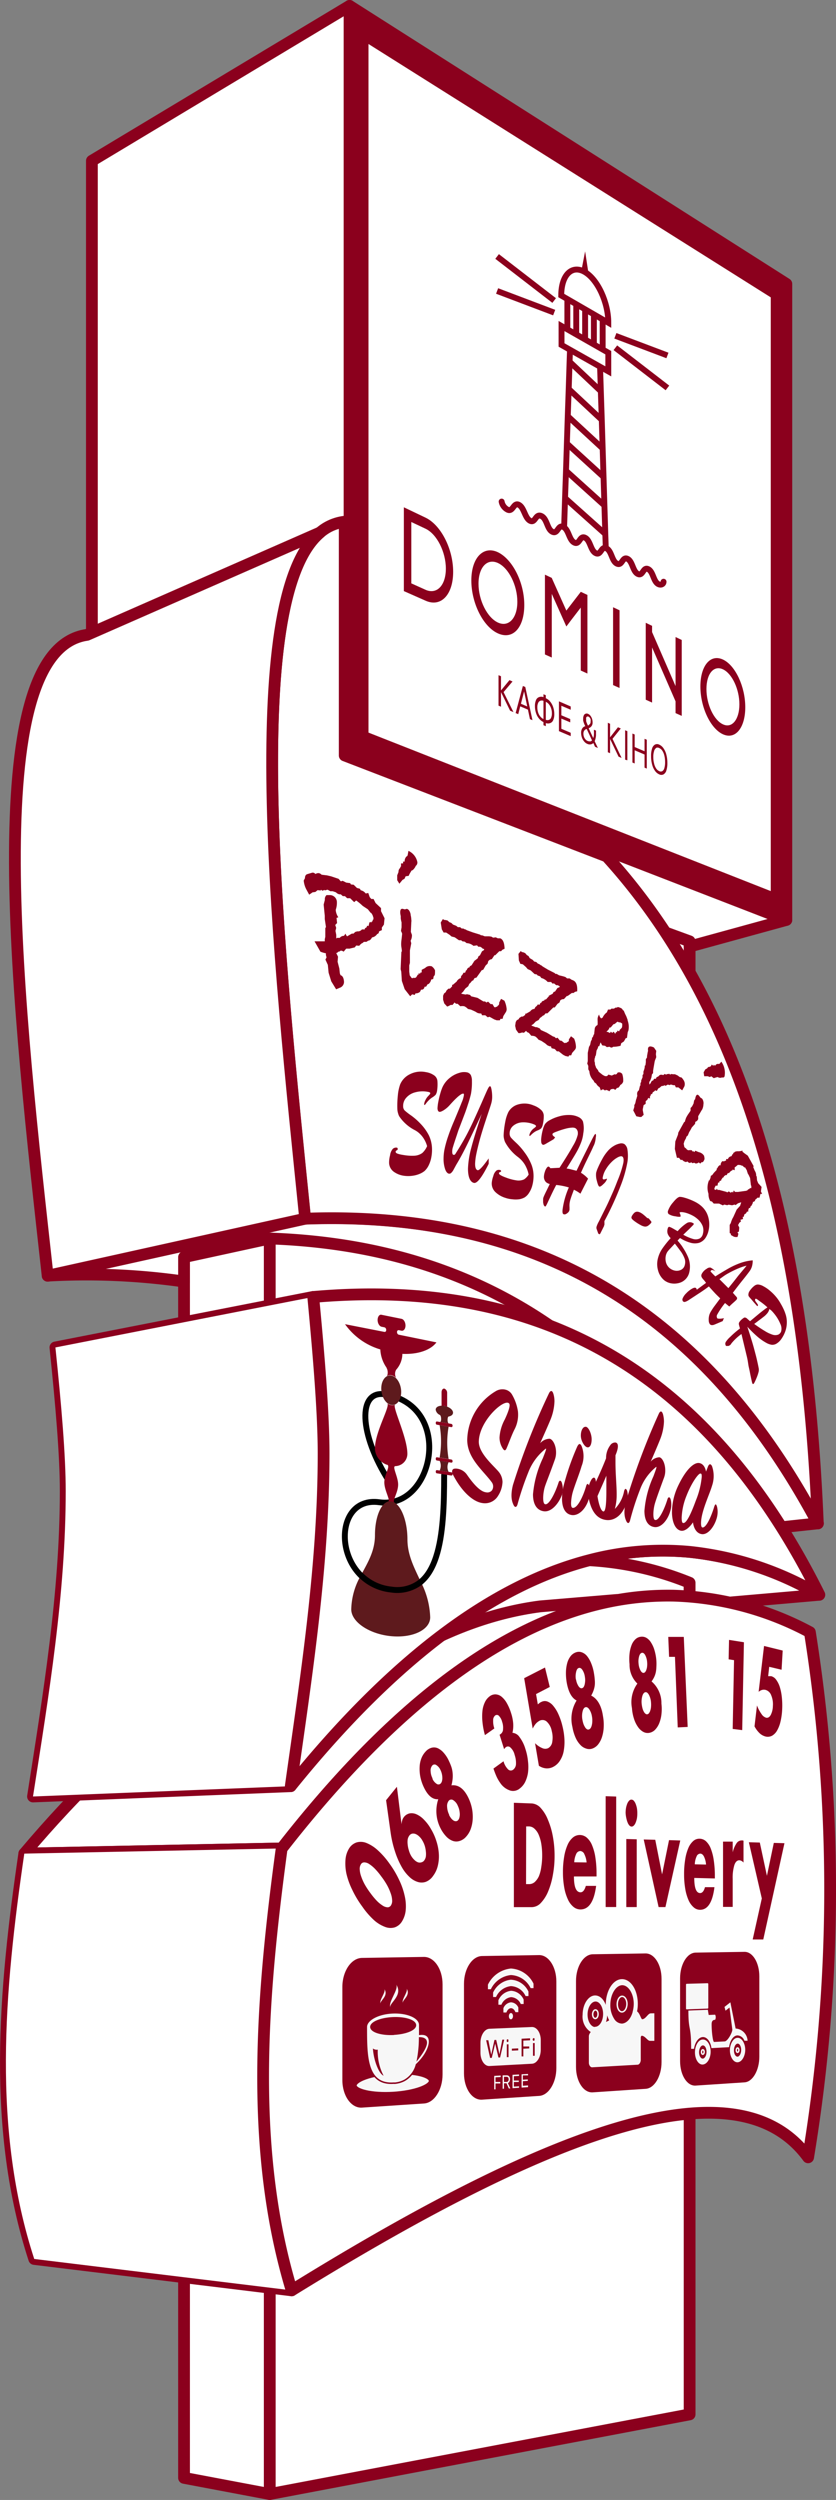 <svg xmlns="http://www.w3.org/2000/svg" viewBox="0 0 142.09 424.5"><rect x="0" y="0" width="142.09" height="424.5" fill="#808080" stroke="none"/><defs><style>.cls-1,.cls-3,.cls-4{fill:#fff;}.cls-1,.cls-10,.cls-2,.cls-5,.cls-6,.cls-8,.cls-9{stroke:#8b001d;}.cls-1,.cls-15,.cls-16,.cls-2,.cls-5,.cls-8{stroke-linecap:round;stroke-linejoin:round;}.cls-1,.cls-2,.cls-5{stroke-width:2px;}.cls-14,.cls-16,.cls-2,.cls-6,.cls-8{fill:none;}.cls-3{fill-rule:evenodd;}.cls-12,.cls-5,.cls-7{fill:#8b001d;}.cls-10,.cls-12,.cls-13,.cls-14,.cls-6,.cls-9{stroke-miterlimit:10;}.cls-10,.cls-11,.cls-13,.cls-15,.cls-9{fill:#f7f7f7;}.cls-10,.cls-12,.cls-13,.cls-14,.cls-15{stroke-width:0.25px;}.cls-12,.cls-13,.cls-14,.cls-15{stroke:#f7f7f7;}.cls-16{stroke:#000;}.cls-17{fill:#5e1a1d;}</style></defs><title>StellaCafe</title><g id="Layer_2" data-name="Layer 2"><g id="Layer_1-2" data-name="Layer 1"><polygon class="cls-1" points="45.85 81.21 45.85 423.5 31.28 420.75 31.28 87.97 45.85 81.21"/><polygon class="cls-1" points="117.21 114.44 117.21 409.97 45.85 423.5 45.85 81.21 117.21 114.44"/><path class="cls-1" d="M104.81,271.68C86.45,275,67.47,288.73,47.87,313.87l-43.74.88Q17.87,298.47,31.28,289v10.83l14.57-.7c15.7-15.76,31-24.4,45.94-26.36Z"/><path class="cls-2" d="M49.57,388.91,5.82,383.58c-7.15-21.95-5.13-45.32-1.69-68.83l43.74-.88C44.41,339.52,42.37,365,49.57,388.91Z"/><path class="cls-3" d="M49.57,388.91,5.82,383.58c-7.15-21.95-5.13-45.32-1.69-68.83l43.74-.88C44.41,339.52,42.37,365,49.57,388.91Z"/><polygon class="cls-4" points="132 152.78 61.64 125.08 61.64 5.66 132 49.94 132 152.78"/><path class="cls-5" d="M59.41,1V127.47l74.24,28.74v-108ZM132,152.78l-70.37-27.7V5.66L132,49.94Z"/><path class="cls-6" d="M103.39,54.8l-8-4.62c0-3.5,1.81-5.27,4-4S103.39,51.36,103.39,54.8Z"/><polygon class="cls-6" points="103.39 63.06 95.44 58.58 95.44 55.36 103.39 59.89 103.39 63.06"/><polyline class="cls-6" points="95.88 89.55 95.88 89.54 96.04 84.57 96.2 79.94 96.35 75.3 96.5 70.67 96.66 66.05 96.81 61.42 96.88 59.39"/><line class="cls-6" x1="102.12" y1="66.43" x2="96.8" y2="61.41"/><line class="cls-6" x1="102.27" y1="71.29" x2="96.65" y2="66.04"/><line class="cls-6" x1="102.42" y1="76.14" x2="96.5" y2="70.67"/><line class="cls-6" x1="102.58" y1="80.99" x2="96.34" y2="75.3"/><line class="cls-6" x1="102.73" y1="85.83" x2="96.19" y2="79.93"/><line class="cls-6" x1="102.88" y1="90.68" x2="96.04" y2="84.57"/><line class="cls-6" x1="113.44" y1="65.87" x2="104.59" y2="59.05"/><line class="cls-6" x1="94.19" y1="51.03" x2="84.49" y2="43.55"/><line class="cls-6" x1="113.44" y1="60.36" x2="104.59" y2="57.02"/><line class="cls-6" x1="94.19" y1="53.08" x2="84.49" y2="49.41"/><line class="cls-6" x1="97.94" y1="56.79" x2="97.94" y2="51.64"/><line class="cls-6" x1="100.94" y1="58.49" x2="100.94" y2="53.38"/><line class="cls-6" x1="96.43" y1="55.92" x2="96.43" y2="50.76"/><line class="cls-6" x1="102.43" y1="59.34" x2="102.43" y2="54.24"/><line class="cls-6" x1="99.45" y1="57.64" x2="99.45" y2="52.51"/><polyline class="cls-6" points="101.99 62.27 102.12 66.43 102.28 71.29 102.43 76.14 102.58 80.99 102.73 85.83 102.88 90.68 102.96 93.07"/><path class="cls-7" d="M100.06,46.67a4.31,4.31,0,0,0-.62-.46,2.83,2.83,0,0,0-.62-.28l.63-3.25Z"/><path class="cls-8" d="M112.78,98.78c0,.42-.44.62-.87.41-.87-.43-.87-2.11-1.74-2.55s-.88,1.26-1.76.82-.88-2.13-1.76-2.57-.89,1.26-1.79.82-.89-2.15-1.79-2.6-.91,1.27-1.81.82-.91-2.17-1.82-2.62h0c-.92-.45-.92,1.28-1.83.82s-.93-2.19-1.86-2.65-.93,1.28-1.86.82S93,88.08,92,87.62s-1,1.28-1.9.81-1-2.23-1.91-2.71-1,1.29-1.93.82a1.94,1.94,0,0,1-1-1.37"/><path class="cls-7" d="M84.65,93.78c-2.5-1.19-4.54.94-4.54,4.78s2,7.87,4.54,9,4.46-1,4.46-4.83S87.13,95,84.65,93.78Zm0,11.94c-1.83-.83-3.32-3.78-3.32-6.6s1.49-4.37,3.32-3.51,3.28,3.8,3.28,6.57S86.47,106.54,84.65,105.72Z"/><path class="cls-7" d="M122.89,112c-2.12-1-3.85,1-3.85,4.56s1.73,7.18,3.85,8.13,3.78-1.12,3.78-4.6S125,113,122.89,112Zm0,11c-1.55-.7-2.82-3.37-2.82-6s1.27-4.08,2.82-3.34,2.78,3.39,2.78,5.94S124.43,123.72,122.89,123Z"/><path class="cls-7" d="M72.33,87.9l-3.69-1.76v14.23L72.33,102c2.61,1.17,4.69-1,4.69-4.9S74.94,89.15,72.33,87.9Zm0,12.25-2.42-1.09V88.64l2.42,1.14c1.92.91,3.45,3.94,3.45,6.78S74.25,101,72.33,100.15Z"/><polygon class="cls-7" points="99.84 101.02 99.84 114.37 98.71 113.86 98.71 103.17 97.02 105.37 96.26 106.38 95.49 104.66 93.78 100.84 93.78 111.65 92.62 111.13 92.62 97.58 93.78 98.13 93.78 98.14 96.26 103.68 98.71 100.5 98.71 100.49 99.84 101.02"/><polygon class="cls-7" points="105.3 103.63 105.3 116.82 104.2 116.33 104.2 103.11 105.3 103.63"/><polygon class="cls-7" points="115.87 108.67 115.87 121.56 114.82 121.09 114.82 119.09 110.83 109.94 110.83 119.3 109.75 118.81 109.75 105.75 110.83 106.27 110.83 107.33 114.82 116.5 114.82 108.17 115.87 108.67"/><path class="cls-7" d="M85.15,117.24l1.44-1.75.52.23-1.57,1.86v-.16l1.73,3.5-.57-.24-1.55-3.16h0V120l-.42-.18v-5.17l.42.18v2.38Z"/><path class="cls-7" d="M89.73,120.5l-1.31-.56-.34,1.33-.44-.19,1.23-4.6.41.17,1.22,5.64-.43-.18Zm-1.19-1,1.07.46-.53-2.56h0Z"/><path class="cls-7" d="M91.6,122a2.65,2.65,0,0,1-.5-.94,3.68,3.68,0,0,1-.18-1.17,2.45,2.45,0,0,1,.18-1,.87.87,0,0,1,.5-.51,1.05,1.05,0,0,1,.77,0v-.5l.4.18v.5a2,2,0,0,1,.76.6,2.92,2.92,0,0,1,.5.94,3.68,3.68,0,0,1,.18,1.17,2.44,2.44,0,0,1-.18,1,.9.9,0,0,1-.5.51,1.07,1.07,0,0,1-.76,0v.53l-.4-.17v-.53A2.15,2.15,0,0,1,91.6,122Zm.77-3a.76.76,0,0,0-.55,0,.65.65,0,0,0-.36.38,1.67,1.67,0,0,0-.13.73,2.67,2.67,0,0,0,.13.86,1.93,1.93,0,0,0,.36.68,1.47,1.47,0,0,0,.55.44Zm1.3,1.3a2.08,2.08,0,0,0-.35-.68,1.48,1.48,0,0,0-.55-.45v3.06a.71.71,0,0,0,.55,0,.64.64,0,0,0,.35-.37,1.75,1.75,0,0,0,.13-.74A2.55,2.55,0,0,0,93.67,120.29Z"/><path class="cls-7" d="M97,125l-2-.85v-5.06l2,.87v.56l-1.59-.68v1.62l1.51.64v.56l-1.51-.64v1.73l1.59.68Z"/><path class="cls-7" d="M100.85,126.17a.81.81,0,0,1-.47.23.94.94,0,0,1-.54-.08,1.35,1.35,0,0,1-.55-.41,2,2,0,0,1-.38-.66,2.35,2.35,0,0,1-.14-.79,1.37,1.37,0,0,1,.16-.72.91.91,0,0,1,.47-.41l0,0h.08c-.1-.2-.17-.38-.23-.53a3.35,3.35,0,0,1-.13-.43,2.58,2.58,0,0,1,0-.38,1.14,1.14,0,0,1,.11-.52.49.49,0,0,1,.28-.27.5.5,0,0,1,.41,0,1.07,1.07,0,0,1,.42.32,1.73,1.73,0,0,1,.28.52,1.83,1.83,0,0,1,.1.62,1,1,0,0,1-.16.61,1,1,0,0,1-.51.38l.78,1.67a2,2,0,0,0,.11-.5,5.44,5.44,0,0,0,0-.76v-.15l.36.15v.15q0,.39,0,.69a3.42,3.42,0,0,1-.09.53,1.59,1.59,0,0,1-.14.42l.55,1.16-.49-.21Zm-1.58-2.06a.93.93,0,0,0-.11.47,1.55,1.55,0,0,0,.09.53,1.39,1.39,0,0,0,.25.43,1,1,0,0,0,.37.28.74.74,0,0,0,.28.06.55.55,0,0,0,.26,0,.54.54,0,0,0,.21-.16l-.89-1.92h-.11A.92.92,0,0,0,99.27,124.11Zm1-1.17a.71.71,0,0,0,.11-.43,1.12,1.12,0,0,0,0-.36.73.73,0,0,0-.15-.29.63.63,0,0,0-.22-.18.27.27,0,0,0-.23,0,.32.32,0,0,0-.15.17.87.87,0,0,0,0,.31,1.5,1.5,0,0,0,0,.29,1.82,1.82,0,0,0,.11.33,3.84,3.84,0,0,0,.2.43A.9.9,0,0,0,100.24,122.94Z"/><path class="cls-7" d="M103.69,125.2l1.34-1.71.48.21-1.45,1.81v-.15l1.59,3.34-.52-.22-1.44-3h0v2.42l-.38-.17v-5l.38.17v2.29Z"/><path class="cls-7" d="M106.25,129V124l.38.16v4.94Z"/><path class="cls-7" d="M109.55,130.35v-2.23l-1.68-.72v2.24l-.38-.16v-4.92l.38.16v2.13l1.68.72v-2.12l.38.16v4.9Z"/><path class="cls-7" d="M112.78,127.08a3.16,3.16,0,0,1,.48,1.08,5.54,5.54,0,0,1,.17,1.4,4.06,4.06,0,0,1-.17,1.27,1.11,1.11,0,0,1-.48.66.8.8,0,0,1-.74,0,1.78,1.78,0,0,1-.73-.62,3.16,3.16,0,0,1-.48-1.08,5.19,5.19,0,0,1-.17-1.41,3.79,3.79,0,0,1,.17-1.27,1.11,1.11,0,0,1,.48-.67.78.78,0,0,1,.73,0A1.7,1.7,0,0,1,112.78,127.08Zm-1.27-.06a.93.93,0,0,0-.34.53,3.08,3.08,0,0,0-.13,1,4.07,4.07,0,0,0,.13,1.09,2.53,2.53,0,0,0,.34.83,1.23,1.23,0,0,0,.53.47.57.57,0,0,0,.54,0,.89.89,0,0,0,.34-.53,3.36,3.36,0,0,0,.12-1,4.61,4.61,0,0,0-.12-1.09,2.62,2.62,0,0,0-.34-.83A1.27,1.27,0,0,0,112,127,.55.55,0,0,0,111.51,127Z"/><path class="cls-2" d="M55,246.83c0,19-2.88,37.71-5.59,56.47L5.61,305.05c2.69-17.22,5.56-34.43,5.56-51.86,0-6-.72-14.49-1.75-24.39l43.77-8.57C54.22,231,55,240.27,55,246.83Z"/><path class="cls-3" d="M55,246.83c0,19-2.88,37.71-5.59,56.47L5.61,305.05c2.69-17.22,5.56-34.43,5.56-51.86,0-6-.72-14.49-1.75-24.39l43.77-8.57C54.22,231,55,240.27,55,246.83Z"/><path class="cls-1" d="M117.21,272.71v-3.95a52.89,52.89,0,0,0-17.1-3.83,49.11,49.11,0,0,1,17.1-1.41,54.67,54.67,0,0,1,22,7.28Z"/><path class="cls-1" d="M137.35,366.32c-11.7-15.93-41.68-5.9-87.78,22.59-7.2-23.87-5.16-49.39-1.7-75,19.6-25.14,38.58-38.9,56.94-42.19a49.73,49.73,0,0,1,9.69-.77,52.39,52.39,0,0,1,23.15,6.2A278.66,278.66,0,0,1,137.35,366.32Z"/><path class="cls-7" d="M87.34,306.12l3.06.11a2.26,2.26,0,0,1,1.51.78,6.51,6.51,0,0,1,1.22,2,13.06,13.06,0,0,1,.83,2.8,17.9,17.9,0,0,1,.3,3.32,17.5,17.5,0,0,1-.3,3.29,13,13,0,0,1-.81,2.79,6.36,6.36,0,0,1-1.23,1.92,2.14,2.14,0,0,1-1.52.71H87.34Zm2.07,13.81h.48a1.43,1.43,0,0,0,1-.36,3.08,3.08,0,0,0,.71-1A6.43,6.43,0,0,0,92,317a11.74,11.74,0,0,0,.15-2A12.06,12.06,0,0,0,92,313.1a6.67,6.67,0,0,0-.45-1.57,2.92,2.92,0,0,0-.7-1,1.4,1.4,0,0,0-.94-.4l-.48,0Z"/><path class="cls-7" d="M97.55,318.63c0,1.79.37,2.68,1.12,2.69.39,0,.69-.36.9-1.09h1.75q-.52,4-2.66,4a1.87,1.87,0,0,1-1.21-.45,3.5,3.5,0,0,1-.94-1.28,8,8,0,0,1-.61-2,14.43,14.43,0,0,1-.22-2.58,15.27,15.27,0,0,1,.21-2.66,8.23,8.23,0,0,1,.58-2,3.43,3.43,0,0,1,.91-1.25,1.81,1.81,0,0,1,2.39.06,3.46,3.46,0,0,1,.88,1.31,8.6,8.6,0,0,1,.55,2.07,17.63,17.63,0,0,1,.19,2.75v.43Zm2.15-2.38a3.83,3.83,0,0,0-.38-1.4.83.83,0,0,0-.68-.54.79.79,0,0,0-.7.49,3.69,3.69,0,0,0-.34,1.42Z"/><path class="cls-7" d="M104.73,305.06v18.76h-1.79V305Z"/><path class="cls-7" d="M106.33,307.83a4.88,4.88,0,0,1,.08-.88,4,4,0,0,1,.22-.73,1.61,1.61,0,0,1,.32-.48.51.51,0,0,1,.38-.16.56.56,0,0,1,.39.19,1.77,1.77,0,0,1,.31.51,4.08,4.08,0,0,1,.22.74,4.91,4.91,0,0,1,.07.88,5,5,0,0,1-.07.89,4.09,4.09,0,0,1-.22.72,1.37,1.37,0,0,1-.31.48.5.5,0,0,1-.39.17A.56.56,0,0,1,107,310a1.54,1.54,0,0,1-.32-.51,4,4,0,0,1-.22-.73A5.11,5.11,0,0,1,106.33,307.83Zm1.89,4.49v11.51h-1.77V312.27Z"/><path class="cls-7" d="M111.37,312.4l1.16,5.88,1.18-5.82,1.91.06-2.52,11.31h-1.16l-2.53-11.48Z"/><path class="cls-7" d="M118,318.88c0,1.71.34,2.57,1,2.57.36,0,.64-.34.82-1h1.61q-.48,3.84-2.44,3.84a1.63,1.63,0,0,1-1.1-.43,3.42,3.42,0,0,1-.87-1.22,8,8,0,0,1-.55-1.9,14.19,14.19,0,0,1-.2-2.47,15,15,0,0,1,.19-2.54,8,8,0,0,1,.53-1.92,3.28,3.28,0,0,1,.84-1.2,1.55,1.55,0,0,1,1.1-.39,1.63,1.63,0,0,1,1.08.45,3.35,3.35,0,0,1,.81,1.26,8.9,8.9,0,0,1,.5,2,17.44,17.44,0,0,1,.18,2.63v.41Zm2-2.27a3.73,3.73,0,0,0-.34-1.34c-.17-.34-.38-.51-.63-.52a.7.7,0,0,0-.63.47,3.44,3.44,0,0,0-.31,1.35Z"/><path class="cls-7" d="M122.89,312.71l1.64,0v1.82a4.8,4.8,0,0,1,.64-1.51,1.05,1.05,0,0,1,.88-.51h.14a.35.35,0,0,1,.18.05v3.72a1,1,0,0,0-.7-.4c-.38,0-.66.26-.85.8a7.39,7.39,0,0,0-.29,2.36v4.76h-1.64Z"/><path class="cls-7" d="M129.48,322.36l-2.2-9.54,1.86.05,1.21,5.65,1.17-5.59,1.81.05-3.6,16.35-1.8,0Z"/><path class="cls-7" d="M61.58,323.75a17,17,0,0,1-1.69-2.81,12.78,12.78,0,0,1-1-2.73,8.24,8.24,0,0,1-.17-2.43,4.24,4.24,0,0,1,.63-1.94,2.38,2.38,0,0,1,1.29-1,2.6,2.6,0,0,1,1.66.11,6.42,6.42,0,0,1,1.9,1.22,13.68,13.68,0,0,1,2,2.28,16.57,16.57,0,0,1,1.65,2.79,12.07,12.07,0,0,1,.93,2.68,7.66,7.66,0,0,1,.18,2.39,4.39,4.39,0,0,1-.61,1.91,2.36,2.36,0,0,1-1.25,1.05,2.52,2.52,0,0,1-1.64-.07,5.92,5.92,0,0,1-1.9-1.16A13.5,13.5,0,0,1,61.58,323.75ZM63,321.51a12,12,0,0,0,1.09,1.3,5.69,5.69,0,0,0,1,.8,1.65,1.65,0,0,0,.81.26.69.69,0,0,0,.56-.35,1.42,1.42,0,0,0,.19-.84,3.93,3.93,0,0,0-.24-1.17,8.87,8.87,0,0,0-.61-1.38,12.53,12.53,0,0,0-1-1.51,11.81,11.81,0,0,0-1.08-1.3,5.91,5.91,0,0,0-1-.82,1.51,1.51,0,0,0-.82-.26.63.63,0,0,0-.56.33,1.43,1.43,0,0,0-.2.86,4,4,0,0,0,.24,1.17,8.62,8.62,0,0,0,.62,1.4A13.51,13.51,0,0,0,63,321.51Z"/><path class="cls-7" d="M67.46,303.4l.79,6.38,0,0a2.85,2.85,0,0,1,.16-.82,1.84,1.84,0,0,1,.21-.38,1.67,1.67,0,0,1,1-.66,2,2,0,0,1,1.2.17,4,4,0,0,1,1.26.92,7.48,7.48,0,0,1,1.18,1.58,9.34,9.34,0,0,1,.93,2.1,8.66,8.66,0,0,1,.4,2.14,6.78,6.78,0,0,1-.18,2,4.63,4.63,0,0,1-.81,1.72,2.67,2.67,0,0,1-1.25,1,2.17,2.17,0,0,1-1.38,0,3.52,3.52,0,0,1-1.38-.84,6.87,6.87,0,0,1-1.25-1.58,13.68,13.68,0,0,1-1.17-2.64,18.71,18.71,0,0,1-.79-3.39l-.76-5.42Zm2.42,11.73a3.28,3.28,0,0,0,.57.71,1.71,1.71,0,0,0,.6.39,1,1,0,0,0,.58,0,.82.82,0,0,0,.47-.32,1.52,1.52,0,0,0,.28-.66,3.45,3.45,0,0,0,0-.86,4.71,4.71,0,0,0-.18-.94,4.18,4.18,0,0,0-.41-.92,2.75,2.75,0,0,0-.56-.71,1.9,1.9,0,0,0-.6-.4,1.07,1.07,0,0,0-.58-.06.84.84,0,0,0-.48.33,1.59,1.59,0,0,0-.28.66,3.45,3.45,0,0,0,0,.86,4.61,4.61,0,0,0,.19.94A4,4,0,0,0,69.88,315.13Z"/><path class="cls-7" d="M74.49,305.51c-.94.09-1.76-.58-2.44-2a7.64,7.64,0,0,1-.6-1.76,7,7,0,0,1-.13-1.68,4.55,4.55,0,0,1,.3-1.5,3.5,3.5,0,0,1,.75-1.18,2.08,2.08,0,0,1,1-.62,1.59,1.59,0,0,1,1.05.09,3.06,3.06,0,0,1,1,.78,5.43,5.43,0,0,1,.9,1.42,8.79,8.79,0,0,1,.41,1,4.69,4.69,0,0,1,.2,1,5.57,5.57,0,0,1,0,1,7,7,0,0,1-.2,1.1c1.19-.15,2.16.58,2.92,2.2a7.64,7.64,0,0,1,.58,1.79,7.38,7.38,0,0,1,.11,1.8,5.83,5.83,0,0,1-.34,1.64,3.94,3.94,0,0,1-.8,1.31,2.34,2.34,0,0,1-1.07.7,1.81,1.81,0,0,1-1.15,0,2.91,2.91,0,0,1-1.12-.74,5.81,5.81,0,0,1-1-1.44A6.4,6.4,0,0,1,74.49,305.51Zm-1-3.5a1.91,1.91,0,0,0,.72.89.51.51,0,0,0,.7-.07.84.84,0,0,0,.21-.41,1.69,1.69,0,0,0,.06-.56,2.87,2.87,0,0,0-.08-.64,2.77,2.77,0,0,0-.22-.63,1.89,1.89,0,0,0-.7-.86.51.51,0,0,0-.71.06,1.29,1.29,0,0,0-.28.95A2.89,2.89,0,0,0,73.53,302Zm2.83,6.17a3.12,3.12,0,0,0,.37.59,1.54,1.54,0,0,0,.41.37.68.68,0,0,0,.4.11.5.5,0,0,0,.36-.18,1,1,0,0,0,.22-.43,2.4,2.4,0,0,0,.07-.62,4.36,4.36,0,0,0-.09-.69,3.43,3.43,0,0,0-.25-.7,2,2,0,0,0-.77-.95.57.57,0,0,0-.75.07,1.42,1.42,0,0,0-.3,1A3.41,3.41,0,0,0,76.36,308.18Z"/><path class="cls-7" d="M84.91,294.56a.35.35,0,0,0,.12-.07l.08-.06a1,1,0,0,0,.39-.81,3,3,0,0,0-.16-1.26,2.24,2.24,0,0,0-.54-1,.47.47,0,0,0-.63-.07,1,1,0,0,0-.35.84,3.7,3.7,0,0,0,.2,1.37l-1.6,1.13A12.77,12.77,0,0,1,82,292.4a9.2,9.2,0,0,1,0-1.9,4.52,4.52,0,0,1,.42-1.47,2.61,2.61,0,0,1,.82-1,1.56,1.56,0,0,1,1-.32,1.73,1.73,0,0,1,1,.39,3.85,3.85,0,0,1,.88,1.06,8.29,8.29,0,0,1,.73,1.68,7.47,7.47,0,0,1,.38,1.87,5.46,5.46,0,0,1-.13,1.53,1.56,1.56,0,0,1,1.19.71,6.28,6.28,0,0,1,1,2,9.44,9.44,0,0,1,.45,2.13,7.72,7.72,0,0,1,0,1.93,5.48,5.48,0,0,1-.49,1.59,3.18,3.18,0,0,1-.93,1.11,1.77,1.77,0,0,1-1.58.34A3.26,3.26,0,0,1,85,302.72a6.59,6.59,0,0,1-.64-1.13c-.18-.41-.34-.84-.49-1.28l1.71-1.24a3.06,3.06,0,0,0,.78,1.38.65.65,0,0,0,.86.05,1.27,1.27,0,0,0,.48-1,4.18,4.18,0,0,0-.23-1.51,2.42,2.42,0,0,0-.72-1.26.58.58,0,0,0-.76-.06.75.75,0,0,0-.16.15l-.15.19Z"/><path class="cls-7" d="M93.44,286.45l-2.33,1.21.3,1.75.28-.23A1.24,1.24,0,0,1,92,289a1.26,1.26,0,0,1,1-.09,2.32,2.32,0,0,1,1,.71,6,6,0,0,1,.9,1.44,11,11,0,0,1,.7,2.06,11.83,11.83,0,0,1,.34,2.32,8.76,8.76,0,0,1-.15,2,4.45,4.45,0,0,1-.63,1.54,2.92,2.92,0,0,1-1.06,1,2.29,2.29,0,0,1-1.23.3,2.57,2.57,0,0,1-1.28-.45L90.94,296a3.77,3.77,0,0,0,1.24.84,1.2,1.2,0,0,0,1,0,1.45,1.45,0,0,0,.69-1.11,4.24,4.24,0,0,0-.09-1.79,2.9,2.9,0,0,0-.86-1.61,1.08,1.08,0,0,0-1.27-.11,2.31,2.31,0,0,0-.59.48,3.73,3.73,0,0,0-.52.82l-1.45-8.56,3.54-1.81Z"/><path class="cls-7" d="M98,288.75c-.83-.42-1.38-1.43-1.67-3a9.45,9.45,0,0,1-.14-1.86,6.47,6.47,0,0,1,.23-1.54,3.36,3.36,0,0,1,.58-1.15,2,2,0,0,1,.89-.63,1.47,1.47,0,0,1,1,0,2.07,2.07,0,0,1,.88.63,4.76,4.76,0,0,1,.7,1.21,7.4,7.4,0,0,1,.48,1.71,10.36,10.36,0,0,1,.14,1.12,4.82,4.82,0,0,1,0,.94,4.25,4.25,0,0,1-.21.87,5.15,5.15,0,0,1-.4.87c1,.48,1.74,1.64,2,3.46a8.12,8.12,0,0,1,.13,1.88,6.31,6.31,0,0,1-.28,1.65,3.93,3.93,0,0,1-.64,1.26,2.19,2.19,0,0,1-1,.74,1.58,1.58,0,0,1-1.07,0,2.19,2.19,0,0,1-1-.64,4.22,4.22,0,0,1-.81-1.25,7.54,7.54,0,0,1-.52-1.77A5.93,5.93,0,0,1,98,288.75Zm-.09-3.56a2.82,2.82,0,0,0,.43,1.15c.2.28.41.39.62.31a.5.5,0,0,0,.27-.25,1.46,1.46,0,0,0,.16-.46,3.78,3.78,0,0,0,.07-.61,3.66,3.66,0,0,0-.06-.65,2.73,2.73,0,0,0-.42-1.13c-.2-.29-.41-.39-.62-.32s-.36.3-.44.68A3.22,3.22,0,0,0,97.88,285.19ZM99,292.08a4.72,4.72,0,0,0,.19.72,3.37,3.37,0,0,0,.28.54,1,1,0,0,0,.32.31.4.4,0,0,0,.35,0,.65.65,0,0,0,.28-.27,1.69,1.69,0,0,0,.18-.51,2.73,2.73,0,0,0,.07-.66,3.25,3.25,0,0,0-.06-.75,3,3,0,0,0-.47-1.23q-.33-.45-.66-.33c-.22.08-.38.33-.47.75A3.41,3.41,0,0,0,99,292.08Z"/><path class="cls-7" d="M108.33,285.88A4.43,4.43,0,0,1,107,282.6a9,9,0,0,1,0-1.81,5.66,5.66,0,0,1,.34-1.43,2.63,2.63,0,0,1,.65-1,1.59,1.59,0,0,1,.89-.43,1.5,1.5,0,0,1,1,.19,2.3,2.3,0,0,1,.78.8,4.89,4.89,0,0,1,.58,1.3,8.41,8.41,0,0,1,.32,1.75,8.56,8.56,0,0,1,0,1.1,5.06,5.06,0,0,1-.1.9,3.77,3.77,0,0,1-.27.8,4.44,4.44,0,0,1-.45.74,4.86,4.86,0,0,1,1.68,3.77,8,8,0,0,1,0,1.84,5.9,5.9,0,0,1-.39,1.53,3.49,3.49,0,0,1-.71,1.09,1.83,1.83,0,0,1-1,.51,1.55,1.55,0,0,1-1-.18,2.66,2.66,0,0,1-.89-.83,5,5,0,0,1-.67-1.37,7.54,7.54,0,0,1-.35-1.82A5.39,5.39,0,0,1,108.33,285.88Zm.2-3.45a3.1,3.1,0,0,0,.32,1.2c.17.31.36.46.56.43a.43.43,0,0,0,.28-.19,1.2,1.2,0,0,0,.19-.41,2.22,2.22,0,0,0,.11-.56,3.53,3.53,0,0,0,0-.65,3,3,0,0,0-.31-1.17c-.17-.32-.36-.46-.56-.43s-.37.21-.48.56A3.14,3.14,0,0,0,108.53,282.43Zm.53,6.88a5.27,5.27,0,0,0,.13.73,2.6,2.6,0,0,0,.22.58,1.11,1.11,0,0,0,.29.37.37.37,0,0,0,.32.1.42.42,0,0,0,.29-.2,1.35,1.35,0,0,0,.22-.45,2.64,2.64,0,0,0,.12-.61,4.57,4.57,0,0,0,0-.74,3.28,3.28,0,0,0-.35-1.29c-.19-.34-.39-.49-.6-.46s-.4.24-.52.63A3.55,3.55,0,0,0,109.06,289.31Z"/><path class="cls-7" d="M114.72,281.34l-1,0-.14-3.39,2.64,0,.66,15.29-1.69.08Z"/><path class="cls-7" d="M124.76,281.9l-.92-.14.07-3.3,2.53.4-.29,14.92-1.62-.2Z"/><path class="cls-7" d="M132.84,283.53l-2.1-.5-.18,1.59h.27l.25,0a1.52,1.52,0,0,1,.83.59,4.22,4.22,0,0,1,.62,1.22,8.8,8.8,0,0,1,.35,1.73,13.21,13.21,0,0,1,.06,2.11,11.2,11.2,0,0,1-.29,2.1,5.6,5.6,0,0,1-.59,1.51,2.33,2.33,0,0,1-.85.86,1.59,1.59,0,0,1-1.08.13,2.34,2.34,0,0,1-1-.54,4.45,4.45,0,0,1-.89-1.19l.42-3.55a6.28,6.28,0,0,0,.77,1.46,1.45,1.45,0,0,0,.77.62c.33.07.59-.09.8-.47a3.45,3.45,0,0,0,.36-1.5,3.92,3.92,0,0,0-.29-1.85,1.45,1.45,0,0,0-.95-.9,1.27,1.27,0,0,0-.58,0,1.5,1.5,0,0,0-.6.33l.92-7.79,3.17.78Z"/><path class="cls-7" d="M72.07,357.18l-10.55.7c-1.82.12-3.33-2-3.33-4.66V337.38c0-2.67,1.51-4.89,3.33-4.92l10.55-.17c1.74,0,3.15,2.07,3.15,4.66v15.31C75.22,354.85,73.81,357.07,72.07,357.18Z"/><path class="cls-7" d="M91.65,355.89l-9.72.64c-1.69.11-3.07-1.9-3.07-4.47v-15.2c0-2.57,1.38-4.69,3.07-4.72l9.72-.16c1.6,0,2.91,2,2.91,4.48v14.71C94.56,353.66,93.25,355.78,91.65,355.89Z"/><path class="cls-7" d="M109.74,354.69l-9,.6c-1.55.1-2.84-1.84-2.84-4.31v-14.6c0-2.47,1.29-4.51,2.84-4.54l9-.14c1.49,0,2.7,1.92,2.7,4.31v14.15C112.44,352.56,111.23,354.6,109.74,354.69Z"/><path class="cls-7" d="M126.56,353.59l-8.34.55c-1.44.09-2.63-1.78-2.63-4.15V335.93c0-2.38,1.19-4.34,2.63-4.37l8.34-.13c1.38,0,2.5,1.85,2.5,4.16v13.64C129.06,351.53,127.94,353.49,126.56,353.59Z"/><path class="cls-9" d="M73.39,353.35c0,1.07-2.91,2.12-6.54,2.34s-6.73-.47-6.73-1.57,3-2.15,6.73-2.36S73.39,352.28,73.39,353.35Z"/><path class="cls-10" d="M71.34,345.43c0-.53,0-1.06,0-1.59,0-1.22-2-2.14-4.5-2.06s-4.58,1.17-4.58,2.41c0,4.9,0,9.81,4.58,9.54l.32,0a4.34,4.34,0,0,0,1.62-.49h0a4.29,4.29,0,0,0,2-2.66C73.34,348.2,73.91,345.1,71.34,345.43Zm-4.49,0c-2.1.09-3.81-.47-3.81-1.25s1.71-1.47,3.81-1.55,3.76.49,3.76,1.26S68.93,345.32,66.85,345.41ZM71,349.6a19.71,19.71,0,0,0,.32-3.56C73,346.07,72.74,347.36,71,349.6Z"/><path class="cls-7" d="M70.61,343.87c0,.76-1.68,1.45-3.76,1.54S63,344.94,63,344.16s1.71-1.47,3.81-1.55S70.61,343.1,70.61,343.87Z"/><path class="cls-11" d="M66.37,340.88c-.5-.88,1.5-3.12.95-3.93C68.63,338.86,66,340.19,66.37,340.88Z"/><path class="cls-11" d="M64.69,340.22c-.32-.56,1-2,.61-2.51C66.15,338.93,64.47,339.78,64.69,340.22Z"/><path class="cls-11" d="M68.48,340.11c-.31-.55,1-2,.6-2.49C69.91,338.83,68.26,339.67,68.48,340.11Z"/><path class="cls-12" d="M65.43,352.63c-1.09.06-2.18-3.06-2.18-5.12a.92.92,0,0,0,1.09.36A8.62,8.62,0,0,0,65.43,352.63Z"/><path class="cls-11" d="M87.19,342.34c0,.3-.16.54-.35.55s-.35-.23-.35-.52.15-.55.35-.55S87.19,342.05,87.19,342.34Z"/><path class="cls-11" d="M88.1,340.89v.78l-.5,0h0c-.15-.41-.44-.68-.76-.67s-.62.3-.77.73h0l-.51,0V341a1.57,1.57,0,0,1,1.28-1A1.43,1.43,0,0,1,88.1,340.89Z"/><path class="cls-11" d="M89,339.53v.76h-.49a1.9,1.9,0,0,0-1.64-1.17,2.05,2.05,0,0,0-1.65,1.29h-.51v-.76a2.67,2.67,0,0,1,2.16-1.61A2.48,2.48,0,0,1,89,339.53Z"/><path class="cls-11" d="M89.82,338.18v.76h-.49a2.88,2.88,0,0,0-2.49-1.69,3.13,3.13,0,0,0-2.53,1.85h-.5v-.76a3.78,3.78,0,0,1,3-2.18A3.48,3.48,0,0,1,89.82,338.18Z"/><path class="cls-11" d="M90.68,336.83v.76h-.49a3.93,3.93,0,0,0-3.35-2.22,4.25,4.25,0,0,0-3.41,2.41l-.5,0V337a4.88,4.88,0,0,1,3.91-2.74A4.55,4.55,0,0,1,90.68,336.83Z"/><path class="cls-11" d="M90.43,350.43l-7.24.39c-.84.05-1.53-1-1.53-2.25v-1.69c0-1.28.69-2.36,1.53-2.39l7.24-.3c.82,0,1.48,1,1.48,2.22v1.65C91.91,349.32,91.25,350.38,90.43,350.43Z"/><path class="cls-7" d="M83.58,349.44l-.28,0-.67-3H83l.49,2.46h0l.55-2.51h.3l.55,2.45h0l.49-2.5.31,0L85,349.37l-.28,0L84.16,347h0Z"/><path class="cls-7" d="M86.14,346.67a.21.21,0,0,1,0-.16.24.24,0,0,1,0-.16.16.16,0,0,1,.26,0,.25.25,0,0,1,0,.16.3.3,0,0,1,0,.16.16.16,0,0,1-.13.07A.12.12,0,0,1,86.14,346.67Zm0,.46h.29v2.18h-.29Z"/><path class="cls-7" d="M87,348.21v-.34l1.08-.05v.34Z"/><path class="cls-7" d="M88.65,349.18v-3l1.44-.07v.34l-1.14.05v1l1,0v.33l-1,.05v1.31Z"/><path class="cls-7" d="M90.59,346.47a.28.28,0,0,1,0-.32.14.14,0,0,1,.12-.07.12.12,0,0,1,.13.06.2.2,0,0,1,0,.15.25.25,0,0,1,0,.17.17.17,0,0,1-.13.07A.16.16,0,0,1,90.59,346.47Zm0,.45h.29v2.16h-.29Z"/><path class="cls-11" d="M84,354.78v-2.29l1.1-.06v.26l-.88.05v.78l.81,0v.26l-.81,0v1Z"/><path class="cls-11" d="M85.66,354.67h-.23v-2.27l.68,0a.48.48,0,0,1,.3.07.43.43,0,0,1,.2.22.78.78,0,0,1,.08.35.93.93,0,0,1-.1.42.57.57,0,0,1-.27.26l.42.91-.26,0-.39-.88-.43,0Zm0-1.15.43,0a.32.32,0,0,0,.27-.13.49.49,0,0,0,.09-.32.51.51,0,0,0-.09-.32.37.37,0,0,0-.28-.1l-.42,0Z"/><path class="cls-11" d="M88.22,354.51l-1.11.07v-2.27l1.11-.06v.25l-.88.05v.73l.84,0v.25l-.84,0v.78l.88-.05Z"/><path class="cls-11" d="M89.75,354.41l-1.1.07v-2.26l1.1-.06v.25l-.88,0v.73l.84-.05v.25l-.84.05v.78l.88-.06Z"/><path class="cls-13" d="M110.6,342c-.39,0-.8,1-1.46,1-.32,0-.47-1.11-1-1.4a6.38,6.38,0,0,0,.14-1.33c0-2.29-1.15-4.11-2.59-4.08s-2.61,1.94-2.61,4.25a5.5,5.5,0,0,0,.63,2.68l-.93.48a4.52,4.52,0,0,0,.3-1.64c0-1.69-.86-3-1.93-3s-2,1.44-2,3.14a3,3,0,0,0,1.47,2.93,1.1,1.1,0,0,0-.41.68v4.55c0,.34.22.66.43.65l7.73-.44c.2,0,.41-.35.41-.68V346c0-.22.14-.44.27-.45.66,0,1.07.89,1.46.87l.58,0v-4.43Zm-9.41,2.33c-.8,0-1.45-1-1.45-2.25s.65-2.31,1.45-2.34,1.44,1,1.44,2.24S102,344.24,101.19,344.28Zm6.46-2.66c-.32,1.19-1.06,2-1.92,2.07a1.72,1.72,0,0,1-1.45-.87,4.37,4.37,0,0,1-.67-2.44c0-1.88,1-3.43,2.12-3.46s2.11,1.45,2.11,3.31A5.19,5.19,0,0,1,107.65,341.62Z"/><path class="cls-14" d="M101.65,342c0,.41-.2.74-.46.75s-.46-.31-.46-.71.21-.74.46-.75S101.65,341.56,101.65,342Z"/><path class="cls-14" d="M106.56,340.27c0,.73-.37,1.34-.83,1.36s-.82-.57-.82-1.3.37-1.34.82-1.35S106.56,339.54,106.56,340.27Z"/><polygon class="cls-15" points="120.26 340.94 116.72 341.07 116.72 336.98 120.26 336.88 120.26 340.94"/><path class="cls-13" d="M119.45,346.44c-.67,0-1.21,1-1.21,2.06s.54,2,1.21,1.94,1.21-1,1.21-2.07S120.12,346.41,119.45,346.44Zm0,3.25c-.42,0-.76-.52-.76-1.21s.34-1.27.76-1.29.76.52.76,1.21S119.87,349.66,119.45,349.69Z"/><path class="cls-14" d="M119.68,348.43c0-.21-.1-.37-.23-.37s-.22.18-.22.39.1.37.22.37S119.68,348.63,119.68,348.43Z"/><path class="cls-13" d="M125.36,346.15c-.65,0-1.18,1-1.18,2s.53,1.94,1.18,1.91,1.18-1,1.18-2S126,346.12,125.36,346.15Zm0,3.21c-.41,0-.74-.51-.74-1.2s.33-1.25.74-1.27.74.51.74,1.19S125.77,349.33,125.36,349.36Z"/><path class="cls-14" d="M125.58,348.11c0-.2-.1-.36-.22-.36s-.22.18-.22.39.1.36.22.35S125.58,348.32,125.58,348.11Z"/><path class="cls-11" d="M127.06,346.52l-.54,0a1.32,1.32,0,0,0-1.16-.9c-.71,0-1.3.89-1.44,2l-3,.16c-.15-1.11-.76-1.92-1.48-1.88s-1.33.9-1.48,2l-.49,0c0-4.2-.47-2.87-.47-6.5l3.31-.13.14.88,1.1-.05a1,1,0,0,1,0,.87c-.3,0-.6.13-.6.76,0,1.26.21,3,.42,3l1.79-.09c.49,0,1.31-1.49,1.31-2l-.48-3.75-.68.53-.17-.64,1-.78.13.66.76,3.79A2.17,2.17,0,0,1,127.06,346.52Z"/><path class="cls-1" d="M117.21,261V249.3c-16.73-24.11-39.76-37.9-71.36-39l-14.57,3.17v4.14a116.47,116.47,0,0,0-23.18-1l43.77-9.69c41.17-1.5,68.75,17.31,87.15,51.75Z"/><path class="cls-1" d="M139.26,270.8a54.67,54.67,0,0,0-22-7.28,49.11,49.11,0,0,0-17.1,1.41h0c-16.42,4.24-33.34,16.81-50.74,38.37C52.07,284.54,55,265.81,55,246.83c0-6.56-.73-15.8-1.76-26.6C94.31,216.61,121.48,235.19,139.26,270.8Z"/><path class="cls-7" d="M74.18,227.94c-1,1.33-3.16,2.07-5.79,1.95a4.12,4.12,0,0,1-1.06,2.7l0,0a1.41,1.41,0,0,0,0,1.38,1.69,1.69,0,0,0-.81-.45,1.15,1.15,0,0,0-.81.16c.25-.17.25-1,0-1.37l0-.06a5.85,5.85,0,0,1-1.07-3.11,11.3,11.3,0,0,1-6-4.29l6.68,1.31c.43.08.43-.69,0-.78l-.45-.09c-.38-.07-.69-.59-.69-1.15s.31-1,.69-.88l3.37.68c.38.07.68.59.68,1.14s-.3.95-.68.88l-.44-.09c-.43-.08-.43.69,0,.77Z"/><path class="cls-16" d="M75.49,250.48c0,10.2-.65,20.33-9,19.43-9.86-1.07-10.4-16-2-14.82,9.24,1.27,12.77-16.26,1-18.32-4.74-.82-4.51,6.74.67,14.8"/><path class="cls-17" d="M68.19,236.36c0,1.38-.75,2.36-1.69,2.2s-1.7-1.41-1.7-2.79.77-2.37,1.7-2.2S68.19,235,68.19,236.36Z"/><path class="cls-7" d="M77.15,249.4a1.65,1.65,0,0,1,.63,0,2.42,2.42,0,0,1,1.58,1c.78,1.12,2.1,2.88,3.26,3a1,1,0,0,0,1-.34,1.19,1.19,0,0,0,0-1.31c-1.43-2-4.21-4.08-4.21-7.27a9.87,9.87,0,0,1,4.91-8.29,2.18,2.18,0,0,1,1.51-.24,1.8,1.8,0,0,1,1.2.86,8,8,0,0,1,1,2.84,5.41,5.41,0,0,1-.58,3.07c-.47.91-1,2.42-1.31,3.11-.18.47-.39.68-.77,0a3.46,3.46,0,0,1-.47-1.75,7.35,7.35,0,0,1,.9-3.06c.49-1.06,1-2.33.75-2.68-.73-1-5.07,2.83-5.17,6.41-.06,2.05,2.67,4.25,3.44,5.24a2.8,2.8,0,0,1,.59,1.66,4.72,4.72,0,0,1-.77,2.37,2.59,2.59,0,0,1-2.68,1.2c-1.46-.21-3.41-1.77-5-4.87C76.72,249.84,76.86,249.51,77.15,249.4Z"/><path class="cls-7" d="M92.43,256.62c-1.26-.18-1.84-1.28-1.84-2.87a17.9,17.9,0,0,1,1.67-6.13c.37-.94.65-1.63.52-1.65a9.42,9.42,0,0,0-3,4.07,49,49,0,0,0-1.82,5.41c-.16.53-.45.58-.68.09s-.59-1.41-.1-3.38a119.52,119.52,0,0,1,6.15-15.63c.31-.55.59-.38.76.26a4.38,4.38,0,0,1,.15,1.18,9,9,0,0,1-.68,3.1c-.38.94-1.56,3.58-1.76,4a2.25,2.25,0,0,1,1.61-.77c.55.1,1.1,1.13,1.1,2.32a3.51,3.51,0,0,1-.21,1.24c-1,2.81-1.52,4-1.73,4.72a7.15,7.15,0,0,0-.25,1.76c0,.64.1,1.05.36,1.09.67.1,1.68-1.91,2.25-3.68.13-.43.43-.45.58.09a3.43,3.43,0,0,1,0,2C94.89,255.45,93.65,256.79,92.43,256.62Z"/><path class="cls-7" d="M97.18,257.26c-1.15-.16-1.66-1.29-1.66-2.81a10.11,10.11,0,0,1,.23-2,43.28,43.28,0,0,1,2.36-6.82c.28-.55.5-.57.74-.08a4.55,4.55,0,0,1,0,3.4c-.35,1.24-1.21,3.36-1.53,4.52a8.12,8.12,0,0,0-.26,1.78c0,.48.08.76.28.79.75.11,1.72-1.76,2.29-3.72.15-.52.39-.42.56.14a3.57,3.57,0,0,1-.09,2C99.56,256.34,98.28,257.42,97.18,257.26Zm2.38-15c.52.09,1,1.26,1,2.13s-.28,1.45-.74,1.37-1.1-1.08-1.1-2S99.13,242.21,99.56,242.28Z"/><path class="cls-7" d="M100.58,251.15c.37-.45.65-.25.7.47.61-1.31,1.25-2.76,1.73-4a3.59,3.59,0,0,1,.71-2.21,1,1,0,0,1,.89-.47c.49.08.6.76,0,2.17,0,.36,0,.86,0,1.25,0,2.11.23,4.07.2,5.67a8.45,8.45,0,0,1-.31,2.19,5.78,5.78,0,0,0,1.57-3c.17-.66.44-.41.56.08a3.61,3.61,0,0,1-.18,2c-.68,2-2,2.92-3.32,2.81-1.09-.1-2.2-.73-2.82-2.71a6.4,6.4,0,0,1-.32-2A3.78,3.78,0,0,1,100.58,251.15Zm2.48,2.15c0-1,0-1.91,0-2.72-.44,1.06-1,2.27-1.51,3.47.22,1.44.61,2.54,1,2.6S103.06,255.24,103.06,253.3Z"/><path class="cls-7" d="M111.22,259.3c-1.16-.17-1.69-1.22-1.69-2.75a17.39,17.39,0,0,1,1.54-5.89c.33-.91.59-1.57.47-1.59a8.9,8.9,0,0,0-2.78,3.92,46,46,0,0,0-1.68,5.21c-.14.51-.41.56-.63.09s-.54-1.35-.09-3.24A117.82,117.82,0,0,1,112,240c.28-.54.55-.37.71.24a5,5,0,0,1,.14,1.14,9,9,0,0,1-.64,3c-.35.9-1.44,3.44-1.62,3.82a2.07,2.07,0,0,1,1.48-.75c.51.09,1,1.08,1,2.22a3.41,3.41,0,0,1-.19,1.19c-1,2.71-1.41,3.87-1.6,4.55a7,7,0,0,0-.23,1.69c0,.62.09,1,.34,1,.61.09,1.54-1.84,2.06-3.54.13-.42.41-.44.55.08a3.6,3.6,0,0,1-.06,1.89C113.49,258.16,112.35,259.46,111.22,259.3Z"/><path class="cls-7" d="M118.86,248.43c.62.11,1,.69,1.14,1.46l.32-.84c.21-.54.49-.52.7-.08a5.08,5.08,0,0,1,0,3.32c-.44,1.51-1.87,4.42-1.87,6.35,0,.43.07.7.24.73.61.08,1.46-1.74,2-3.52.18-.54.33-.55.5.08a3.81,3.81,0,0,1-.07,1.85c-.43,1.51-1.52,2.87-2.55,2.72-.85-.12-1.35-.94-1.49-2-.49.74-1.27,1.52-2,1.43-1-.15-1.57-1.48-1.57-3.2a10.57,10.57,0,0,1,.93-4.18C116.58,249.41,118,248.28,118.86,248.43Zm-.59,6.36a14,14,0,0,0,1-4c0-.35,0-.56-.21-.58-.34-.06-1.52,1.56-2.39,3.8a11,11,0,0,0-.81,3.7c0,.52.06.88.24.9C116.64,258.74,117.43,257.09,118.27,254.79Z"/><path class="cls-17" d="M66.74,255c1.41.46,2.51,3.22,2.51,6.39,0,2.71,1.21,4.91,2.28,7.23a14.07,14.07,0,0,1,1.59,6c0,2.11-2.94,3.55-6.62,3.21s-6.8-2.39-6.8-4.56a12,12,0,0,1,1.66-5.8c1.12-2.12,2.37-4.06,2.37-6.81,0-3.38,1.24-5.95,2.77-5.74l.23,0Z"/><path class="cls-7" d="M67.67,252.08c0,1.34-1,2.72-.66,3.06a1.36,1.36,0,0,0-.51-.18,1.26,1.26,0,0,0-.51,0c.39-.23-.67-1.9-.67-3.25s1.09-2.73.48-3a.2.2,0,0,0-.08,0,3.08,3.08,0,0,1-2-2.7c0-2.84,2.6-7.13,2.12-7.71a1.43,1.43,0,0,0,.65.3,1.1,1.1,0,0,0,.65-.08c-.48.42,2.1,5.54,2.1,8.35a2.09,2.09,0,0,1-2,2.08H67.2C66.59,249,67.67,250.75,67.67,252.08Z"/><path class="cls-16" d="M61.36,267.51a8.55,8.55,0,0,0,5.14,2.4,6.48,6.48,0,0,0,5-1.28"/><path class="cls-17" d="M77,239.88c0,.32-.28.56-.71.64h0c-.29,0-.29,1.14,0,1.19l-1.53-.26c.29.05.29-1,0-1.19h0a1.16,1.16,0,0,1-.71-.89c0-.5.66-.78,1.48-.64S77,239.38,77,239.88Z"/><path class="cls-7" d="M76,236.54v2.32a3.62,3.62,0,0,0-.47-.13,2.74,2.74,0,0,0-.48,0v-2.32c0-.39.22-.67.48-.62A.77.77,0,0,1,76,236.54Z"/><path class="cls-7" d="M76.7,242.33l-2.43-.41c-.28,0-.28-.59,0-.55l2.43.41C77,241.83,77,242.37,76.7,242.33Z"/><path class="cls-7" d="M76.7,248.36,74.27,248c-.28,0-.28-.59,0-.55l2.43.38C77,247.85,77,248.4,76.7,248.36Z"/><path class="cls-7" d="M76.7,250.55l-2.43-.37c-.28,0-.28-.59,0-.55l2.43.37C77,250,77,250.59,76.7,250.55Z"/><path class="cls-17" d="M76.25,247.74l-1.53-.24a15.87,15.87,0,0,0,0-5.5l1.53.25A16.06,16.06,0,0,0,76.25,247.74Z"/><path class="cls-17" d="M76.25,249.93l-1.53-.23a1.84,1.84,0,0,0,0-1.65l1.53.24A1.82,1.82,0,0,0,76.25,249.93Z"/><polygon class="cls-1" points="117.21 160.72 117.21 159.84 45.85 133.79 45.85 132.43 59.41 127.47 133.65 156.21 117.21 160.72"/><polygon class="cls-1" points="59.41 1 59.41 127.47 15.62 143.48 15.62 27.3 59.41 1"/><path class="cls-1" d="M139,258.69c-18.4-34.44-46-53.25-87.15-51.75C47.35,162.58,40.8,101.87,54.39,90.43a7.8,7.8,0,0,1,4.2-1.84v39.69l44.52,17.14C125.43,169.93,136.88,207.23,139,258.69Z"/><path class="cls-7" d="M65.36,155.92,65.25,157l-.35.5,0,.45a2.33,2.33,0,0,0-.42.19l-.06,0c0,.29-.15.44-.31.45a1.29,1.29,0,0,1-.88.59c-.19.36-.4.55-.65.54l-.29.21-.45,0-.22.21-.11,0a.63.63,0,0,1-.24.21l-.22.25-.51-.05-.24.32-.93.22a3.42,3.42,0,0,0-.54,0l-.42.51a1,1,0,0,0-.42-.18H57.9l-.14.12-.29.08-.18.19-.15,0,.31.64-.07.86.3,1.16.08.8.12.32c.33.1.52.42.58,1a1.05,1.05,0,0,1-.72,1.14l-.61.26-.83-1.36-.45-1.46-.13-1.33-.41-.9.19-.37-.11-.42v-.28a5,5,0,0,1-.93-.27l-1-1.76H55.2l0-.36.09-.4,0-1.47.11-.2-.2-1.35v-.55l-.19-1.91.2-.78,0-.06,0-.11a.93.93,0,0,1,.29-.66l.5,0,.16,0a1.21,1.21,0,0,1,1.1,1.24,3.5,3.5,0,0,1-.19,1.23v.17a2.7,2.7,0,0,0,.43,1.13l-.3.1.09.88-.31.32.16.5-.12.51.13.67,0,.31,0,.32.15-.12.45,0a.87.87,0,0,1,.71-.34l.27-.38A1.07,1.07,0,0,0,59,159c.15-.1.42-.25.8-.47l.28,0,.33-.31.18,0v-.07l.16,0a.84.84,0,0,0,.76-.33l.49,0v-.17l.29-.18.12-.29a.77.77,0,0,0,.23.06l.14-.57c.07-.08.12-.12.17-.12s.07.06.1.15a.51.51,0,0,1,.28-.28v-.17l.14-.15v-.28l-.16-.46-.21-.33L63,155l-.48-.6-.88-.58a9.55,9.55,0,0,0-1.11-.92l-.33.29-.69-.67H59l-.37-.35-.36,0-.35-.31H57.8l-.11,0a1.11,1.11,0,0,1-.59-.34l-.56-.19-.4,0-.46-.26-.46.12-.08-.08-.32.14-.29-.18v.14l-.55-.06-.38.31-.47.06-.58.4-.51-.94a4,4,0,0,1-.42-1.46l.21-.4c0-.4.16-.63.43-.7l.82-.24.19,0,.1.05.16.06,0,.12.46-.15H54l.2,0a.9.9,0,0,1,.46.27l.92.11.69.16,1.28.43.38.43.31-.1.61.31.67.09.12.22.47.05.56.55.5.13.14.26a1.42,1.42,0,0,1,.85.55l.43-.09.25.71.27.31.38,0,.35.69.92.86,0,.52Z"/><path class="cls-7" d="M70.94,146.41a.73.73,0,0,1-.31.65v.07c-.26.44-.48.67-.68.69l-.31.52-.19.39-.5.06-.2.43-.34.19-.53.65-.37-.6,0-.83.22-.55a.88.88,0,0,1,.31-.73v-.13l.12-.1v-.51l.35,0v-.31h.26a1.25,1.25,0,0,1,.32-.88l.07,0,.12-.17.14-.77A2.67,2.67,0,0,1,70.94,146.41Zm3,18.34c0,.51,0,.82-.13.93l-.1.11-.08.45-.34.09a1.37,1.37,0,0,1-.42.74l-.19.06-.26.41-.25,0c-.08.38-.28.55-.6.5l-.18.37a1,1,0,0,1-.65.26h-.11l-.14.27-.44-.1-.33.33-.94-1.2-.48-1.41L68.2,165l-.11-.43.13-2.92.08-.11c0-.35-.09-.68-.11-1s0-.61.08-1.22l.08-.76a2.24,2.24,0,0,0-.2-.48l.1-.61v-.77l0-.09a3.77,3.77,0,0,1-.14-.7,1.27,1.27,0,0,0,0-.18,1.21,1.21,0,0,0,0-.18,3.39,3.39,0,0,1-.09-.59c0-.54.16-.74.56-.6l.26.06a.79.79,0,0,1,.32-.09c.29.07.5.37.63.89v.13a4,4,0,0,1,.12.8,1.33,1.33,0,0,1,0,.43l-.08,1.65.18.51a1.87,1.87,0,0,1-.22,1l.11.43-.23,1.22c0,.55,0,1,0,1.26l0,.84-.11.44,0,.34V165l.08.62.34.47h.26l0-.09.17.07.28-.07.22-.32.08-.18h.15l0-.16.06-.12.13.16.2-.28.14.06,0-.23h0l0-.25.19-.1.4-.21a1.06,1.06,0,0,1,1-.31l.08,0A1.6,1.6,0,0,1,73.93,164.75Z"/><path class="cls-7" d="M86.11,171.31a.93.93,0,0,1-.14.56l-.42.66-.13.47-.36,0-.1.25h-.54l-.42-.15-.8-.45-.31.09-.4-.34-.56,0-.14-.31h-.17a1.58,1.58,0,0,1-.48-.1l-.4-.24-.69-.31-.52-.12a2,2,0,0,0-.61-.45,1.63,1.63,0,0,0-.68,0l-.46-.43a.52.52,0,0,1-.23,0,.5.5,0,0,1-.28-.23l-.35.43-.32,0-.33.18-.27.1-.49-.53-.2-.63,0-.68.16-.38.28-.22.14-.29.32-.31h.24l.13-.12.26-.27,0-.05,0-.09,0,0a.1.1,0,0,0,0-.05s0,0,0-.08l.13,0,.65-.55.07-.14c.24-.28.43-.41.56-.39l.11-.19,0-.18.26-.3.16-.3.27,0,.16-.4c.1,0,.15-.08.17-.2a.64.64,0,0,1,.45-.33l0-.15.32-.18.35-.55.15-.08-.17,0,.71-.55.13-.34.25-.17.35-.68.32-.2.06-.17-.37-.14L82,161l-.38-.24-.33,0-.21-.24-.61.09a1.93,1.93,0,0,0-.61-.36,1.72,1.72,0,0,0-.55-.1L79,159.9l-.44-.07-.17-.17-.38,0-.72-.5-.55-.14-.32-.28-.59-.39h-.43l-.31-.55-.18-1.15.36-.59.23.15.15,0,.41.09.32.29.32.12L77,157l.55.21.27.23.38,0,.3.24a.54.54,0,0,1,.27,0,.92.92,0,0,1,.26.16l0-.07.35.2,1,.36,1.23.38.13.11.21,0,.44.17.75,0,.37.05.31.18.44-.06.35.17.25,0,.16,0c.47.18.71.77.74,1.77l-.38.18-.21.24-.31,0-.68.68h-.14l-.45.67a.84.84,0,0,0-.61.36l-.1.39-.34.33-.41.72-.25.07-.9,1.26-.32.08-.26.43-.13,0c-.07.08-.15.17-.23.28a1.33,1.33,0,0,1-.27.26l-.19.42-.48.38-.39.55-.28.26,0,.09.72.13.21-.06.53.12.2.24,1.07.26,1,.61.25,0a.54.54,0,0,1,.25.19l.3-.16.43.42.31,0L84,171l.17.06a.45.45,0,0,1,.31-.11c.1-.16.19-.25.27-.26l.09-.23,0,0v-.22l.32-.63.57.31A4.13,4.13,0,0,1,86.11,171.31Z"/><path class="cls-7" d="M97.89,177.74a.77.77,0,0,1-.17.51l-.47.53-.17.42-.34,0-.13.22-.52-.11-.39-.21-.74-.58h-.31l-.35-.39-.55-.14-.11-.32-.16,0a1.87,1.87,0,0,1-.46-.19l-.36-.31-.64-.42-.51-.22a2.06,2.06,0,0,0-.55-.54,1.59,1.59,0,0,0-.66-.11l-.41-.49-.22-.1a.53.53,0,0,1-.25-.26l-.37.34-.31-.05-.34.1a1.7,1.7,0,0,1-.28,0l-.42-.59-.14-.64.09-.63.18-.32.3-.16.15-.24.34-.22.23,0,.14-.09.28-.2,0-.05,0-.06,0,0a.1.1,0,0,0,0-.05l.06-.06.13,0,.67-.39.08-.12c.26-.22.45-.3.57-.25l.13-.16.06-.16.27-.23.18-.25.26.08.18-.34c.1,0,.16,0,.19-.15a.54.54,0,0,1,.46-.22l0-.14.32-.1.39-.45.15-.05-.16-.06.72-.38.16-.29.26-.1.39-.58.33-.13.08-.14-.35-.21-.27,0-.34-.29-.33,0-.18-.26-.6,0a2,2,0,0,0-.56-.46,1.78,1.78,0,0,0-.52-.21l-.2-.28-.42-.15-.15-.18-.37-.06-.65-.61-.53-.24-.28-.33-.54-.48-.42-.08-.25-.58-.07-1.11.39-.48.21.19h.15l.39.16.28.33.3.18.19.34.52.31.24.27.37.09.27.28a.61.61,0,0,1,.26.1.7.7,0,0,1,.23.2v-.08l.33.26.88.53,1.16.59.11.13h.21l.41.24.73.18.35.11.29.24.43,0,.32.22.24.09.15.08q.66.39.57,1.8l-.38.09-.23.19-.3,0-.71.51-.14,0-.5.54a.79.79,0,0,0-.62.22l-.12.34-.35.24-.46.61h-.25l-1,1h-.31l-.29.35h-.12l-.25.22a1.07,1.07,0,0,1-.28.19l-.23.36-.49.26-.42.44-.3.19,0,.08.69.26h.21l.5.22.18.26,1,.45L94,176a1.26,1.26,0,0,1,.24.07.72.72,0,0,1,.23.23l.3-.09.38.47.3.05.38.31.16.09a.4.4,0,0,1,.31-.05.43.43,0,0,1,.29-.19l.1-.19,0,0,0-.21.36-.53.53.4A3.94,3.94,0,0,1,97.89,177.74Z"/><path class="cls-7" d="M105.92,183.65a.93.93,0,0,1-.49.58,1.2,1.2,0,0,1-.42.52l-.11-.06-.31.37-.34-.17-.42.07-.28.36-.2-.16a1,1,0,0,1-.36-.11l-.15.14a1.77,1.77,0,0,0-.17-.13c-.16-.13-.34-.09-.55.12l-.19-.54-.22-.17a1.37,1.37,0,0,1-.37-.46l-.32-.24-.12-.26a2.48,2.48,0,0,1-.72-1.5l0-.08-.19-.35V181l-.18-.4.09-.42,0-1.4.2-1,.2-.36.12-.58.19-.37,0-.21.19-.24,0,0a1.12,1.12,0,0,1,.2-.46l0-.14.08-.72a.77.77,0,0,1,.44-.62.57.57,0,0,0,.06-.15c0-.08,0-.25,0-.52a3.22,3.22,0,0,1,0-.54,1.83,1.83,0,0,1,.25-.61,1.1,1.1,0,0,0,.36.68l0,0a.41.41,0,0,1,.22-.12,2.37,2.37,0,0,1,.64-.85l.09-.05a4.93,4.93,0,0,1,.24-.55l.15.12.06-.11.16.06a1.2,1.2,0,0,1,.17-.17l.46,0a.55.55,0,0,1,.29-.18l.21,0,.1-.1a2.1,2.1,0,0,1,.67.25.86.86,0,0,1,.24.33l.1,0,.1.22a6.82,6.82,0,0,0,.35.76l.23.61,0,.11a3.15,3.15,0,0,1,.13,1.75l-.11.24-.13,1-.19,0-.33.58-.46.31-.11.43a5.12,5.12,0,0,1-1.27.17c-.16.18-.36.17-.59,0l-.06,0-.41.06-.29-.23-.5-.07-.27-.51,0,0a4.76,4.76,0,0,0-.21.62l-.18.05-.09.32-.21.4c-.06.47-.11.77-.14.9l-.08,0c0,.24-.09.42-.12.52l0,.08,0,.08a.8.8,0,0,0,.07.49,1,1,0,0,0,.1.56l.09.28.37.48,0,.09.14.17.62.49.39.2.22,0,.12,0,.26-.27.1.05.5.13a.37.37,0,0,1,.3-.14l.08-.1c.26.12.44,0,.54-.25a.63.63,0,0,1,.73.13l.07.06A3.45,3.45,0,0,1,105.92,183.65Zm-.17-9.44a3.26,3.26,0,0,0,0-.38l-.08-.1h-.05l-.07-.06a.13.13,0,0,1-.08,0l0-.07-.06,0-.22,0-.17-.1-.1,0-.43.36-.24.07-.45.54-.2,0a1.12,1.12,0,0,1-.42.6l-.11.14a.63.63,0,0,1,.49.17l.15,0,.1-.21.25.23.21-.21.11.08.18.28.17-.35.13.1.06-.3.26.1.07,0,.08-.22.34-.34A.86.86,0,0,0,105.75,174.21Z"/><path class="cls-7" d="M116.33,184.45l-.38.7-.65-.51h-.43l-.17-.37-.29,0-.29-.1h-.22l0,.09-.42-.09-.37.22-.12-.12a1.15,1.15,0,0,1-.54.14l-.41.35-.1,0a3.17,3.17,0,0,0-.3.49l-.28-.11-.19.2-.21.12-.15.35-.15-.06-.12.38-.07,0c0,.12,0,.25,0,.4l-.3-.1-.13.3-.3.26v.44l-.36.24a2.09,2.09,0,0,1-.08.39l0,.11a.54.54,0,0,0-.05.11l0,.26.15.76-.4.37-.27,0-.58-.12-.52-1,.18-.59v-.3l.17-.34c.06-.3.11-.52.15-.65a1,1,0,0,1,.08-.19c0-.09,0-.15.05-.18l.06-.28a1,1,0,0,1,0-.53.62.62,0,0,1,.26-.34l.2-.81.07,0,0-.38.13-.28,0-.21.23-.54,0-.36.15-.21,0-.41a3.19,3.19,0,0,0,.14-.39,1.56,1.56,0,0,0,.08-.58l.12-.09.07-.53,0-.49.2-.32,0-.22.12-.69.06-.2a1.23,1.23,0,0,1,0-.47c.11-.34.44-.37,1-.1l.39.57-.06.57.06.5-.25.64c-.07.38-.14.79-.22,1.25l-.07.46a2.86,2.86,0,0,1,0,.31.53.53,0,0,1-.19.25l-.1.56-.2.53-.15.19,0,.15,0,.29a.49.49,0,0,0,.23-.26l.18-.32a.24.24,0,0,1,.22-.07l.19-.31.29,0,.13-.27.28-.12.24-.24a.69.69,0,0,1,.56,0l.06,0,.25-.2.19.12.07,0,.11-.09.23,0,.15-.07.09.13.17,0,.11-.08.24.05.37,0,.46.21.26.2v0s0,0,0,0h0a.49.49,0,0,0,.23.11c.08,0,.16,0,.26.14a1.57,1.57,0,0,1,.22.29A1.22,1.22,0,0,1,116.33,184.45Z"/><path class="cls-7" d="M119.74,196.84q-.21.53-.39.51h-.12l-.2.23-.29-.2a.61.61,0,0,1-.56.17l-.17-.11-.33.07-.21-.16c-.19.19-.39.14-.63-.13a1.53,1.53,0,0,1-.25.1A1.15,1.15,0,0,1,116,197l-.09-.08-.19.07-.31-.39-.36,0-.35-1.5.08-1.28.45-1.15.06-.36,1-1.8h.1a5.1,5.1,0,0,1,.23-.72,5.29,5.29,0,0,1,.45-.74l.29-.43a1.67,1.67,0,0,0,0-.45l.28-.32.25-.49,0,0a2.66,2.66,0,0,1,.12-.56l.08-.09.07-.1a1.65,1.65,0,0,1,.11-.45c.15-.37.36-.36.62,0l.18.24a.93.93,0,0,1,.28.18,1.31,1.31,0,0,1,.2,1l0,.09a2.19,2.19,0,0,1-.15.6.75.75,0,0,1-.15.26l-.58,1,0,.46a.73.73,0,0,1-.48.49l-.06.36-.55.61a7,7,0,0,1-.44.78l-.24.58-.23.2-.07.25-.26.49-.14.46.12.57.2.19.06,0,.12.18.23.16.28,0,.12-.06.11.12.08-.08.08,0,.06.21.25,0,.08.14.1-.12,0,0,.12-.13.17.09.38.16a1.34,1.34,0,0,1,.83.51l.06.08A1.76,1.76,0,0,1,119.74,196.84Zm3.41-14.07c-.07.18-.22.24-.44.18l0,0a.76.76,0,0,1-.74-.07l-.39.11-.27.09-.4-.32-.29.12-.31-.13h-.62l-.1-.66.28-.5.34-.19a.38.38,0,0,1,.47-.23l0-.09.13,0,.16-.32.28.23.08-.2.2.19c.16-.25.34-.35.52-.32l.07,0,.14,0,.35-.38A3.28,3.28,0,0,1,123.15,182.77Z"/><path class="cls-7" d="M129.53,202.73l-.28,0-.16.64h-.34l-.3.3-.09,0,0,.14c-.11.19-.22.27-.33.26h-.06l0,.08a1.3,1.3,0,0,1-.11.32.35.35,0,0,1-.09.12l0,.1-.18.12-.1.31-.19,0-.12.34v.27l-.21,0-.18.31-.27.16-.12.43-.17,0,.06.36-.45.14,0,0,.11.26-.35.3,0,.08a1.58,1.58,0,0,1-.14.2l0,.08.19.39-.06.68-.26.14.16.22a2.28,2.28,0,0,1-.15.57l-.37,0a1.1,1.1,0,0,1-.43-.16l-.32-.19v-.21l-.2-.12V208l.19-.33a4.39,4.39,0,0,1,.34-.87l.07-.11.59-1.3.58-.64.19-.6-.54.17-.42.31-.15-.09-.44.12-.59-.1-.24.09-.51-.11-.22.14-.66-.31h-.9l-.3-.34-.3-.09a2.33,2.33,0,0,1-.29-1.23,3.27,3.27,0,0,1,.09-2.31l.11.05,0-.14.13-.26.07-.39.24-.14.27-.37.48-.5,0-.08a.17.17,0,0,1,0-.1.64.64,0,0,1,.14-.15,1.12,1.12,0,0,1,.08-.18,1.25,1.25,0,0,1,.35-.32l.13.1a.59.59,0,0,1,0-.35l.07-.12s0-.09.08-.14a.23.23,0,0,1,.37-.08.64.64,0,0,1,.38-.15l0-.27.34,0,0-.08a.73.73,0,0,1,.57-.4l.2-.37h.1l0-.06a.45.45,0,0,1,0-.08c0-.07.1-.11.17-.1l.07-.12a1.23,1.23,0,0,1,.62-.11,2.24,2.24,0,0,0,.72-.12v.21l.2.14.09.08.61.44,1,1.79-.08.13.26.63a1.43,1.43,0,0,1,.23,1,.47.47,0,0,1,.09-.12s0-.06,0-.08l.07.84.2.49.57.62-.11.77Zm-1.83-1.08,0-.23-.08-.21-.13-1.17-.23-.5-.21-.36,0-.12L127,199l-.07-.28-.35-.58v.15l-.4-.36H126l0-.05a1.65,1.65,0,0,0-.61-.07l-.37.32-.15.08,0,.5-.37-.12,0,.12a1.07,1.07,0,0,0-.57.48l-.22,0-.21.35h-.21l-.13.13-.06,0-.16.28-.1,0a1.77,1.77,0,0,1-.24.33l0,.14-.33.17,0,.21-.21,0-.12.53-.31,0-.2.42,0,.06,0,.13.08.09.24,0,.06-.2.21.27.13-.07,1.34.36.1.09.29-.18a1.71,1.71,0,0,0,.32.22l.26-.17.11.18.15-.4.21.27a.53.53,0,0,1,.2,0,.71.71,0,0,1,.25,0l1.45-.2.27-.12,0-.1.22-.06.15-.17.21,0Z"/><path class="cls-7" d="M72.59,194.62a4.75,4.75,0,0,0-.53-1.22,4.21,4.21,0,0,0-.76-.93,3.62,3.62,0,0,0-.86-.6,7.11,7.11,0,0,1-2.52-2.22,1.54,1.54,0,0,1-.23-.51,2.82,2.82,0,0,1-.15-.71,16.54,16.54,0,0,1,.08-2.44,7.59,7.59,0,0,1,.39-1.85,3.39,3.39,0,0,1,1.63-1.72,4.12,4.12,0,0,1,2.74-.37,3.27,3.27,0,0,1,1.42.56,1.31,1.31,0,0,1,.55,1,7.29,7.29,0,0,1-.06,1.58,1.75,1.75,0,0,1-.24.7,2.78,2.78,0,0,1-.5.41,3.23,3.23,0,0,0-.66.52,4.59,4.59,0,0,0-.48.55c-.13.18-.21.27-.25.26s-.06,0-.07-.12a1.65,1.65,0,0,1,.2-.67,2.55,2.55,0,0,1,.51-.75q.33-.33.33-.45c0-.12-.14-.2-.4-.24a4.72,4.72,0,0,0-2.16.08,3,3,0,0,0-1.54.94,2.05,2.05,0,0,0-.51,1.43,1,1,0,0,0,.28.73,11.06,11.06,0,0,0,1.1.85,10.89,10.89,0,0,1,1.52,1.33,8.38,8.38,0,0,1,1.46,2,5.54,5.54,0,0,1,.54,2.14,6.7,6.7,0,0,1-.1,1.55,5.15,5.15,0,0,1-.44,1.39,3.23,3.23,0,0,1-.72,1,3.47,3.47,0,0,1-.92.52,4.64,4.64,0,0,1-1.22.3,5,5,0,0,1-1.28,0,3.83,3.83,0,0,1-1.85-.72,1.94,1.94,0,0,1-.76-1.5,4.89,4.89,0,0,1,.17-1.28,2,2,0,0,1,.49-1.11.91.91,0,0,1,.53-.19c.17,0,.26.06.27.17a.24.24,0,0,1,0,.08.09.09,0,0,1,0,.06l0,.05-.2.14a.75.75,0,0,0-.13.11.27.27,0,0,0,0,.17c0,.19.47.36,1.36.49a8.3,8.3,0,0,0,1.89.11,2.56,2.56,0,0,0,1.27-.46A3.4,3.4,0,0,0,72.59,194.62Z"/><path class="cls-7" d="M82.56,190.23q-.59,1.77-1,3.24c-.27,1-.47,1.83-.61,2.53a9.85,9.85,0,0,0-.2,1.6c0,.67.14,1,.41,1.1s.92-.62,1.9-2v.92q-1.71,3.44-2.52,3.24c-.64-.16-1-1-1-2.42a15.45,15.45,0,0,1,.57-3.57c.39-1.5,1-3.41,1.76-5.73q-1.4,3-2.33,4.92c-.63,1.29-1.28,2.54-2,3.73l-.44.81a2,2,0,0,1-.4.55.46.46,0,0,1-.43.14c-.25-.07-.46-.32-.62-.78a5.38,5.38,0,0,1-.26-1.83,8,8,0,0,1,.19-1.66,18.12,18.12,0,0,1,.6-2.11c.27-.8.6-1.65,1-2.57.63-1.51,1.07-2.57,1.31-3.19a4.6,4.6,0,0,0,.36-1.22c0-.13,0-.21-.1-.23a.66.66,0,0,0-.39.13,4.39,4.39,0,0,0-.73.58c-.3.27-.69.68-1.17,1.21a4.73,4.73,0,0,1-1.06.91c-.35.21-.6.3-.74.26a.35.35,0,0,1-.22-.2,1,1,0,0,1-.08-.41,7.1,7.1,0,0,1,.12-1c.09-.47.2-1,.34-1.45a8.29,8.29,0,0,1,.37-1.09A4.3,4.3,0,0,1,76.48,183a4.55,4.55,0,0,1,1.6-.83,2.59,2.59,0,0,1,1.36-.07,1,1,0,0,1,.58.45,2.24,2.24,0,0,1,.19,1,10.8,10.8,0,0,1-.16,2.18,18.67,18.67,0,0,1-.55,1.9c-.09.3-.23.71-.41,1.22l-.57,1.5c-.19.49-.34.9-.47,1.22s-.25.7-.38,1.1c-.36,1.06-.58,1.75-.67,2.06a2.46,2.46,0,0,0-.14.84c0,.31.07.49.21.52s.24,0,.36-.2.36-.56.74-1.19.86-1.46,1.27-2.25.78-1.56,1.11-2.28.76-1.67,1.27-2.82c.57-1.31.93-2.13,1.09-2.45s.28-.47.39-.45.17.21.24.55a6.87,6.87,0,0,1,.11,1.36,4.19,4.19,0,0,1-.2,1.16C83.31,188,83,188.87,82.56,190.23Z"/><path class="cls-7" d="M89.85,199.45a5.16,5.16,0,0,0-.41-1.24,4.21,4.21,0,0,0-.63-1,4.71,4.71,0,0,0-.76-.73,7.81,7.81,0,0,1-2.2-2.54,2.59,2.59,0,0,1-.17-.52,2.55,2.55,0,0,1-.08-.7,15,15,0,0,1,.28-2.25,6.25,6.25,0,0,1,.53-1.65,2.74,2.74,0,0,1,1.68-1.29,3.86,3.86,0,0,1,2.61.18,3.56,3.56,0,0,1,1.3.79,1.37,1.37,0,0,1,.42,1.06,6,6,0,0,1-.18,1.46,1.36,1.36,0,0,1-.29.61,2.19,2.19,0,0,1-.5.29,2.81,2.81,0,0,0-.67.35,3.61,3.61,0,0,0-.5.43c-.14.14-.22.2-.25.19s-.06-.05-.06-.12a1.48,1.48,0,0,1,.24-.6,2.08,2.08,0,0,1,.55-.59c.23-.17.34-.29.35-.36s-.12-.21-.36-.3a4.68,4.68,0,0,0-2-.34,2.57,2.57,0,0,0-1.52.58,1.67,1.67,0,0,0-.61,1.24,1.14,1.14,0,0,0,.2.74c.15.18.47.51,1,1a11,11,0,0,1,1.32,1.52,8.94,8.94,0,0,1,1.21,2.15,5.38,5.38,0,0,1,.33,2.1,6.18,6.18,0,0,1-.22,1.44,4.13,4.13,0,0,1-.54,1.2,2.37,2.37,0,0,1-.76.78,3,3,0,0,1-.91.31,4.65,4.65,0,0,1-1.19,0,4.74,4.74,0,0,1-1.2-.25,4.22,4.22,0,0,1-1.69-1,2,2,0,0,1-.59-1.55,4.64,4.64,0,0,1,.27-1.16,1.71,1.71,0,0,1,.56-.94.75.75,0,0,1,.52-.08c.16,0,.24.11.23.21a.14.14,0,0,1,0,.07.11.11,0,0,1,0,0l0,0-.21.1-.13.07a.26.26,0,0,0,0,.15c0,.18.41.42,1.24.72a8.19,8.19,0,0,0,1.78.46,2.28,2.28,0,0,0,1.24-.18A2.69,2.69,0,0,0,89.85,199.45Z"/><path class="cls-7" d="M94.08,193.46l-1.39.81q-.31.16-.42.12A.51.51,0,0,1,92,194a3,3,0,0,1,0-.81,8.38,8.38,0,0,1,.25-1.32,3.83,3.83,0,0,1,.38-1,2.38,2.38,0,0,1,.83-.67,6.79,6.79,0,0,1,1.51-.62,5.64,5.64,0,0,1,1.78-.25,3.52,3.52,0,0,1,1.62.37,1.48,1.48,0,0,1,.71.73,4.68,4.68,0,0,1,.06,2,6.08,6.08,0,0,1-.42,1.68,11.71,11.71,0,0,1-.79,1.63c-.29.51-.84,1.4-1.63,2.68a5.47,5.47,0,0,1,.77.15l.92.23c.65-1.36,1.18-2.43,1.58-3.23s.73-1.46,1-2,.43-.81.48-.88.17-.19.21-.12a1.05,1.05,0,0,1,0,.56,4,4,0,0,1-.13.8,3.49,3.49,0,0,1-.2.57,2.46,2.46,0,0,0-.14.29c-.13.31-.32.7-.56,1.19l-.7,1.44c-.23.48-.49,1.05-.79,1.72a5.37,5.37,0,0,1,1.21,1l-1.3,2.55a5.87,5.87,0,0,0-1.11-.67l-.37,1c-.09.26-.17.5-.24.73a3.68,3.68,0,0,0-.13.68,3.44,3.44,0,0,0,0,.56c0,.24,0,.38,0,.41a.79.79,0,0,1-.22.46,1.47,1.47,0,0,1-.44.31.46.46,0,0,1-.37,0c-.15-.06-.2-.33-.15-.8a14,14,0,0,1,1.06-3.74,11.42,11.42,0,0,0-2.14-.42c-.29.54-.55,1.07-.79,1.57l-.6,1.27a7.3,7.3,0,0,1-.34.69c-.07.11-.13.15-.2.12a.64.64,0,0,1-.25-.46,1,1,0,0,1-.05-.28c0-.09,0-.19,0-.29s0-.19,0-.26a1.48,1.48,0,0,1,.12-.41c.07-.17.22-.5.47-1l.54-1.11a1.66,1.66,0,0,1-.39-.15,1,1,0,0,1-.47-.48,1.27,1.27,0,0,1-.13-.69,3.1,3.1,0,0,1,.18-.82,2.07,2.07,0,0,1,.33-.65c.12-.15.24-.2.34-.15a.68.68,0,0,1,.24.26l1.56-.08c1-1.55,1.78-2.8,2.29-3.73a6.65,6.65,0,0,0,.81-1.89,1.87,1.87,0,0,0,0-.49,1.09,1.09,0,0,0-.16-.38.83.83,0,0,0-.28-.25,1.26,1.26,0,0,0-.61-.07,5.29,5.29,0,0,0-1,.17,14.69,14.69,0,0,0-1.54.5c-.46.16-.69.3-.7.4a.33.33,0,0,0,.07.27,1.37,1.37,0,0,0,.21.19c.09.06.13.11.13.15s0,.07-.08.11Z"/><path class="cls-7" d="M101.66,209.4l-.27-.75a.72.72,0,0,1,0-.35,4.47,4.47,0,0,1,.42-.93l.76-1.53c.33-.65.59-1.18.79-1.61s.45-1,.75-1.67.58-1.38.84-2.06a17.77,17.77,0,0,0,1-3.06q.13-.85-.18-1.05c-.15-.1-.39-.06-.72.1a4.48,4.48,0,0,0-1.07.79,6,6,0,0,0-1,1.27,3.86,3.86,0,0,0-.54,1.41.35.35,0,0,0,0,.18.19.19,0,0,0,.09.11c.09.06.25,0,.48-.07s.14,0,.12.13a2.07,2.07,0,0,1-.56.74c-.36.36-.6.5-.73.42s-.25-.38-.39-.94a3.5,3.5,0,0,1-.13-1.37,4.67,4.67,0,0,1,.31-.88,16.15,16.15,0,0,1,.72-1.45,7.19,7.19,0,0,1,.87-1.29,4.1,4.1,0,0,1,1.08-.94,3.2,3.2,0,0,1,1.07-.43,1.06,1.06,0,0,1,.76.1,1.44,1.44,0,0,1,.52,1,6.9,6.9,0,0,1,0,2,21.5,21.5,0,0,1-1.2,4.17,51.93,51.93,0,0,1-2.72,5.9v.29a2.26,2.26,0,0,1,0,.27.16.16,0,0,1,0,.08l-.06.12a.54.54,0,0,0,0,.08l-.61,1.22c-.07.14-.13.2-.18.17A.27.27,0,0,1,101.66,209.4Z"/><path class="cls-7" d="M110,206.82l.23.06a1.29,1.29,0,0,1,.26.3l.13.15a1,1,0,0,1,.09.13.35.35,0,0,1,0,.12,1.49,1.49,0,0,1-.41.43.9.9,0,0,1-.69.27,1.85,1.85,0,0,1-.69-.24,8.35,8.35,0,0,1-1.05-.66,3.16,3.16,0,0,1-.44-.38.4.4,0,0,1-.1-.35,1,1,0,0,1,.14-.29,2.08,2.08,0,0,1,.3-.38c.34-.35.82-.3,1.45.16A9.09,9.09,0,0,1,110,206.82Z"/><path class="cls-7" d="M115.58,210.22l-.42.43a11.12,11.12,0,0,1,.74.93c.2.31.39.6.56.9s.3.57.42.83a4.21,4.21,0,0,1,.28,2.7,2.41,2.41,0,0,1-1.9,1.88,3.09,3.09,0,0,1-1.32,0,2.64,2.64,0,0,1-1.1-.54,3.26,3.26,0,0,1-1-1.65,3.9,3.9,0,0,1,0-2.09,5.15,5.15,0,0,1,.7-1.55,17,17,0,0,1,1.45-1.82,2,2,0,0,1-.52-.78,1.47,1.47,0,0,1,0-.78.63.63,0,0,1,.16-.33.26.26,0,0,1,.23,0,4.92,4.92,0,0,1,.46.22l.85.49a7.45,7.45,0,0,1,1.52-1.35,1,1,0,0,1,1.13,0,.47.47,0,0,1,.09.06.1.1,0,0,1,0,.1.87.87,0,0,1-.2.25l-.58.59-1,.95a7.45,7.45,0,0,0,1.67.72,1.59,1.59,0,0,0,1.1-.07,1.19,1.19,0,0,0,.57-.82,2.17,2.17,0,0,0-.06-1.34,3.14,3.14,0,0,0-.89-1.19,4.22,4.22,0,0,0-.88-.59,6.3,6.3,0,0,0-.94-.39,3.77,3.77,0,0,0-.8-.16c-.24,0-.36,0-.38.08s0,0,0,.09a1.07,1.07,0,0,1,.16.54c0,.12-.33.12-.91,0a2.66,2.66,0,0,1-1.14-.39.55.55,0,0,1-.08-.57,4.3,4.3,0,0,1,.84-1.39c.48-.59.85-.91,1.13-.95a2.61,2.61,0,0,1,.63.09,9.12,9.12,0,0,1,1,.32,10,10,0,0,1,1.11.5,5,5,0,0,1,.94.65,3.82,3.82,0,0,1,1.21,2,4.63,4.63,0,0,1,0,2.25,3.66,3.66,0,0,1-.57,1.26,2.18,2.18,0,0,1-1,.73,2.68,2.68,0,0,1-1.45,0A6.42,6.42,0,0,1,115.58,210.22Zm-.88.95-.76.81a5.34,5.34,0,0,0-.51.59,2,2,0,0,0-.25.58,2.53,2.53,0,0,0,0,1.16,1.93,1.93,0,0,0,.61,1,2,2,0,0,0,1,.46,1.64,1.64,0,0,0,1-.17,1.2,1.2,0,0,0,.6-.8,1.81,1.81,0,0,0,0-1,5.29,5.29,0,0,0-.6-1.19C115.49,212.21,115.13,211.71,114.7,211.17Z"/><path class="cls-7" d="M122.41,220.47c-.38-.37-.66-.64-.83-.82s-.63-.68-1.1-1.21c-.17.14-.39.29-.63.47l-.7.48-.57.37-.38.25-1.16.76a2.41,2.41,0,0,1-.53.27.38.38,0,0,1-.42-.06.48.48,0,0,1-.06-.51,2.52,2.52,0,0,1,.61-.87,4.18,4.18,0,0,1,1-.79c.33-.18.55-.2.68-.07a.84.84,0,0,1,.11.26l1.57-1.16a4.77,4.77,0,0,0-.42-.54,1.87,1.87,0,0,1-.34-.47.64.64,0,0,1,0-.45,2.13,2.13,0,0,1,.88-.94.83.83,0,0,1,.65-.2,2.57,2.57,0,0,1,.84.68,1.17,1.17,0,0,0-.56-.27c-.13,0-.22.07-.29.25l.25.26a4,4,0,0,0,.3.31l.27.27c.86-.55,1.63-1,2.29-1.38a13.46,13.46,0,0,1,2-.91,8.34,8.34,0,0,1,2.06-.44,3.33,3.33,0,0,1-.14,1.08,2.63,2.63,0,0,1-.4.78c-.19.26-.55.74-1.1,1.42s-1.13,1.43-1.73,2.23l.21.23.17.21a2,2,0,0,1,.31.36.29.29,0,0,1,0,.26.56.56,0,0,1-.17.22c-.09.09-.24.23-.47.43s-.44.4-.66.62l-.72-.59a13.44,13.44,0,0,0-1.35,2,.59.59,0,0,0,.07.63,2.53,2.53,0,0,0,1.09-.07l-.21.51-.91.39-.56.23a1,1,0,0,1-.4.06.48.48,0,0,1-.3-.15,1.07,1.07,0,0,1-.2-.63,2.7,2.7,0,0,1,.13-1.05,3.28,3.28,0,0,1,.3-.59c.15-.24.29-.46.44-.67Zm-.13-3.26,1.52,1.52.93-1.15.78-1,.72-.86c.2-.23.42-.5.66-.8a7.78,7.78,0,0,0-1,.3c-.35.13-.75.3-1.2.52s-.87.44-1.24.66S122.7,216.92,122.28,217.21Z"/><path class="cls-7" d="M126.93,230.32l-.91-3.8a8.9,8.9,0,0,0-1.71,1.6.81.81,0,0,1-.52.43c-.2,0-.33,0-.38,0a.61.61,0,0,1-.07-.65,4.13,4.13,0,0,1,.76-.88,15.41,15.41,0,0,1,1.67-1.44c-.11-.37-.17-.6-.19-.71a.54.54,0,0,1,.07-.35,2,2,0,0,1,.42-.48,3.26,3.26,0,0,1,.4-.3.39.39,0,0,1,.23,0,.51.51,0,0,1,.22.11l.56.5L129.1,223c.57-.45,1-.79,1.34-1a12.42,12.42,0,0,0-1.06-.87c-.22-.15-.4-.29-.55-.4a1.76,1.76,0,0,0-.33-.2c-.06,0-.11,0-.14.08a.31.31,0,0,0,0,.26,2.55,2.55,0,0,0,.23.34,2.85,2.85,0,0,1,.21.31.24.24,0,0,1,0,.21q0,.09-.15,0l-.61-.69c-.18-.22-.34-.41-.47-.55s-.22-.25-.27-.32a.48.48,0,0,1-.1-.33,1.14,1.14,0,0,1,.09-.42,2.26,2.26,0,0,1,.32-.48,3.18,3.18,0,0,1,.58-.58,1,1,0,0,1,.62-.25,2.14,2.14,0,0,1,.92.29,6.06,6.06,0,0,1,1.2.83,8.07,8.07,0,0,1,1.17,1.23,7.27,7.27,0,0,1,.6.92c.19.32.35.63.49.93s.23.55.3.76a4.32,4.32,0,0,1,.24,1.6,4.51,4.51,0,0,1-.3,1.51,5.39,5.39,0,0,1-.62,1.17,2.71,2.71,0,0,1-.78.77,1.38,1.38,0,0,1-.86.23,2.79,2.79,0,0,1-1-.37,8.84,8.84,0,0,1-1.42-1,19.38,19.38,0,0,1-1.73-1.7c.3.9.57,1.77.82,2.59s.43,1.54.59,2.14.26,1.07.34,1.43.18.85.2,1a1.58,1.58,0,0,1-.05.57,6.56,6.56,0,0,1-.3.89,9.68,9.68,0,0,1-.43.94c-.11.18-.21.22-.29.12a2,2,0,0,1-.13-.44q-.09-.39-.24-1.11c-.09-.48-.18-.92-.27-1.3S127.13,231.12,126.93,230.32Zm3.81-8.06a.65.65,0,0,1,0,.13,1.16,1.16,0,0,1-.06.16,1.74,1.74,0,0,1-.32.51,3.41,3.41,0,0,1-.47.46c-.18.14-.43.34-.77.59l-.93.7c.7.51,1.31.91,1.82,1.21a5.79,5.79,0,0,0,1.32.62,1.49,1.49,0,0,0,.9,0,.93.93,0,0,0,.53-.55,1.82,1.82,0,0,0-.13-1.28,6.68,6.68,0,0,0-.94-1.61c-.08-.11-.18-.22-.27-.33s-.22-.24-.36-.38Z"/><path class="cls-1" d="M51.87,206.94,8.1,216.63C3.2,172.36-4.08,110.43,14.8,107.8L54.39,90.43C40.8,101.87,47.35,162.58,51.87,206.94Z"/></g></g></svg>